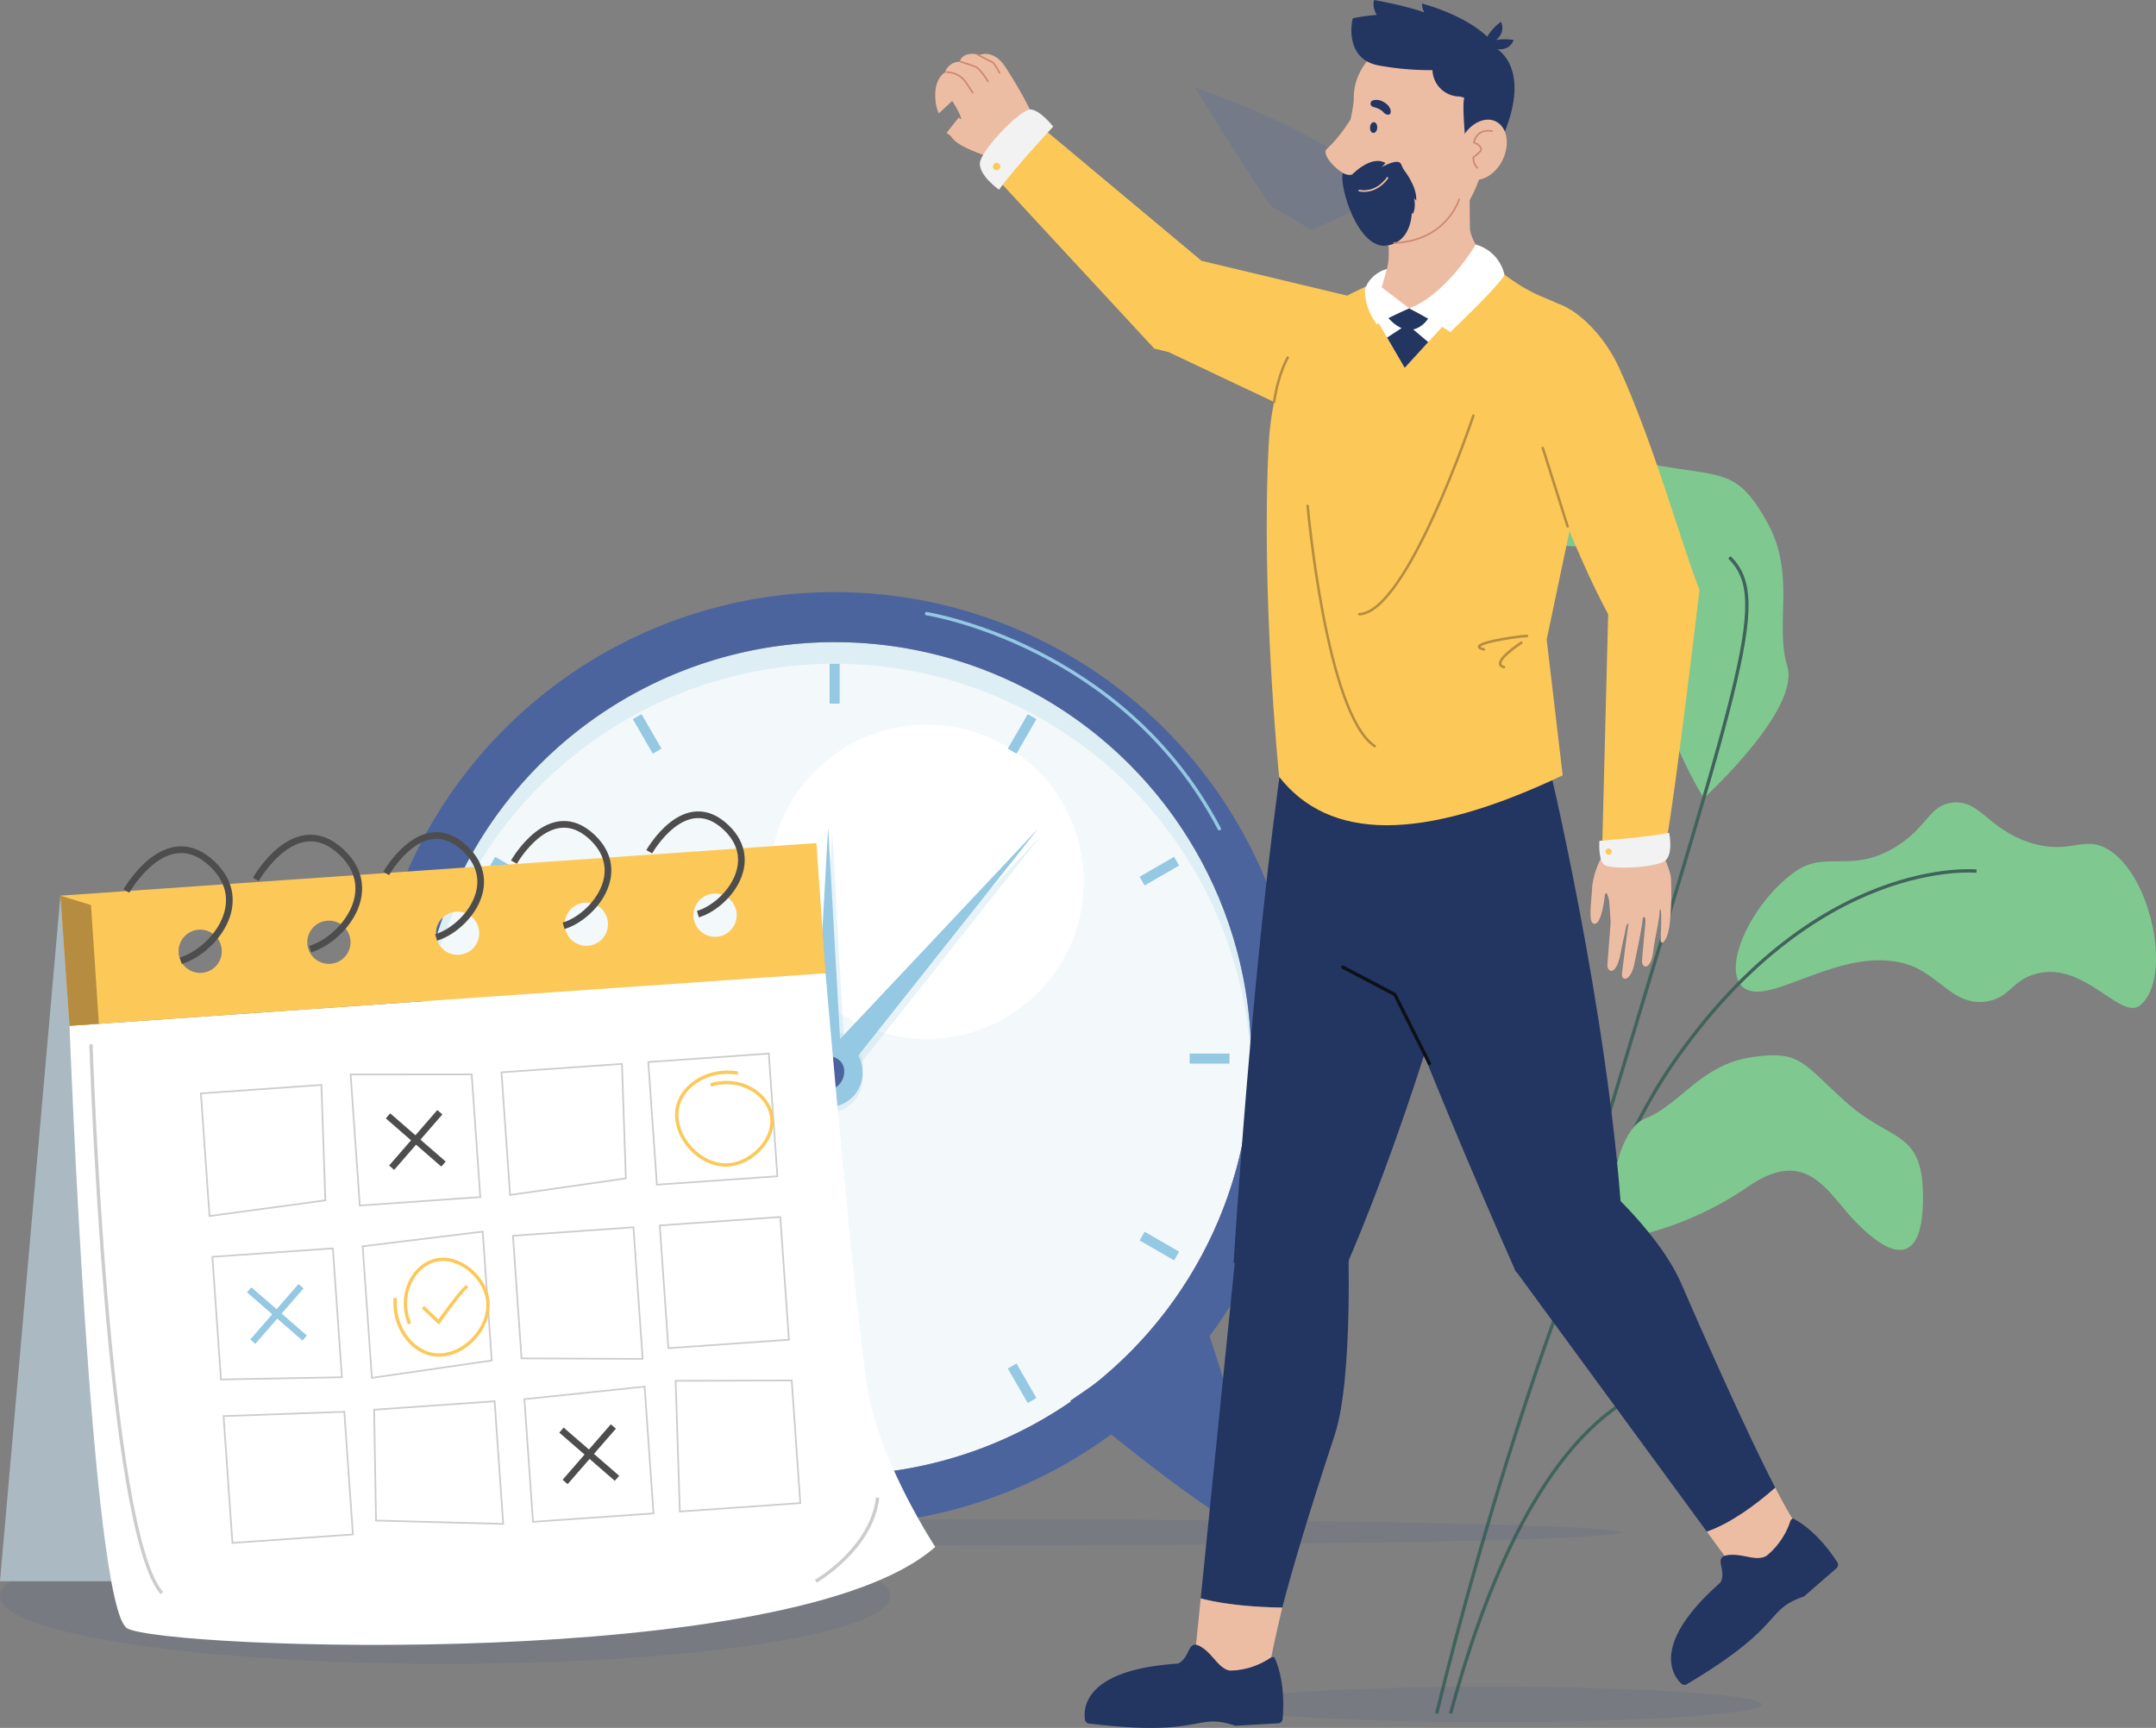 <svg xmlns="http://www.w3.org/2000/svg" width="645.548" height="517.437" viewBox="0 0 645.548 517.437"><rect x="0" y="0" width="645.548" height="517.437" fill="#808080" stroke="none"/><g transform="translate(-38.111 -55.956)"><g transform="translate(38.111 55.956)"><g transform="translate(430.153 131.155)"><path d="M427.057,301.088s28.882-26.305,25-39.432,2.762-27.667-6.2-43.5-13.04-13.149-34.109-16.962-24.316-15.288-42.983-.932c-18.3,14.076-14.344,22.869,8.783,24.936,13.843,1.237,30.884-2.76,32.474,22.4A119.675,119.675,0,0,0,427.057,301.088Z" transform="translate(-347.061 -193.236)" fill="#7fc991"/><path d="M411.3,319.726c-6.991-5.126,1.809-25.181,15.266-34.792,9.3-6.639,17.141.808,30.517-7.67,9.447-5.987,9.718-12.354,16.722-13.041,8.275-.811,10.425,7.827,22.963,11.924,12.07,3.942,15.881-2.166,23.159,1.874,13.349,7.409,19.764,38.633,10.1,46.816-5.91,5.007-16.8-13.47-31.442-9.31-7.3,2.072-7.732,7.326-14.89,8.272-10.027,1.323-13.911-8.358-23.939-11.286C440.377,306.852,419.111,325.458,411.3,319.726Z" transform="translate(-319.273 -155.027)" fill="#7fc991"/><path d="M367.063,529.838c14.317-58.6,43.321-154.556,70.1-193.742,43.33-63.394,91.543-58.527,91.543-58.527" transform="translate(-367.063 -147.855)" fill="none" stroke="#40635b" stroke-miterlimit="10" stroke-width="1"/><path d="M379.348,408.017c46.506-155.878,56.463-178.681,43.464-191.563" transform="translate(-335.158 -180.729)" fill="none" stroke="#40635b" stroke-miterlimit="10" stroke-width="1"/><path d="M383.418,369.181s1.3-32.6,11.92-36.821,16.735-16.081,31.75-18.366,15.356,1.779,28.724,13.64,22.575,8.076,22.78,27.733c.2,19.272-7.613,21.207-20.9,7.093-7.95-8.447-14.116-21.692-31.449-9.761A98.751,98.751,0,0,1,383.418,369.181Z" transform="translate(-332.965 -128.514)" fill="#7fc991"/><path d="M369.78,419.18c8.981-33.566,25.6-77.755,53.3-94.113" transform="translate(-365.599 -37.197)" fill="none" stroke="#40635b" stroke-miterlimit="10" stroke-width="1"/></g><ellipse cx="192.014" cy="3.887" rx="192.014" ry="3.887" transform="translate(101.235 454.987)" fill="#344c82" opacity="0.11"/><g transform="translate(110.208 177.308)"><circle cx="124.716" cy="124.716" r="124.716" transform="translate(14.984 14.984)" fill="#f3f8fa"/><circle cx="47.066" cy="47.066" r="47.066" transform="translate(120.167 39.692)" fill="#fff"/><path d="M139.179,363.7s-22.054,63.544-15.354,65.364,54.552-38.414,54.552-38.414Z" transform="translate(-109.993 -148.462)" fill="#4c649e"/><path d="M290.21,363.7s22.054,63.544,15.354,65.364-54.552-38.414-54.552-38.414Z" transform="translate(-40.799 -148.462)" fill="#4c649e"/><path d="M254.091,223.816a139.7,139.7,0,1,0,139.7,139.7A139.7,139.7,0,0,0,254.091,223.816Zm0,264.415A124.716,124.716,0,1,1,378.808,363.515,124.715,124.715,0,0,1,254.091,488.231Z" transform="translate(-114.392 -223.816)" fill="#4c649e"/><path d="M202.026,344.149H210.3l-4.139-73.472Z" transform="translate(-67.186 -198.573)" fill="#94c8e3" opacity="0.23" style="mix-blend-mode:multiply;isolation:isolate"/><path d="M201.23,343.054h8.279l-4.139-73.472Z" transform="translate(-67.615 -199.163)" fill="#94c8e3"/><path d="M202.19,341.865l6.264,5.413,60.468-76.307Z" transform="translate(-67.098 -198.415)" fill="#94c8e3" opacity="0.23" style="mix-blend-mode:multiply;isolation:isolate"/><path d="M201.393,340.771l6.264,5.412,60.468-76.307Z" transform="translate(-67.527 -199.004)" fill="#94c8e3"/><circle cx="10.348" cy="10.348" r="10.348" transform="translate(127.406 131.325)" fill="#94c8e3" opacity="0.23" style="mix-blend-mode:multiply;isolation:isolate"/><circle cx="10.348" cy="10.348" r="10.348" transform="translate(127.406 135.255)" fill="#94c8e3" opacity="0.23" style="mix-blend-mode:multiply;isolation:isolate"/><circle cx="10.348" cy="10.348" r="10.348" transform="translate(127.406 133.543)" fill="#94c8e3"/><path d="M200.993,321.6a5,5,0,0,0,5.953,3.327c3.09-.88,4.525-5.349,2.625-7.88a4.931,4.931,0,0,0-5.778-1.4A4.987,4.987,0,0,0,200.993,321.6Z" transform="translate(-67.853 -174.564)" fill="#94c8e3" opacity="0.23" style="mix-blend-mode:multiply;isolation:isolate"/><g transform="translate(21.472 21.472)"><line y2="11.921" transform="translate(118.228)" fill="none" stroke="#94c8e3" stroke-miterlimit="10" stroke-width="3"/><line x2="5.961" y2="10.324" transform="translate(59.114 15.84)" fill="none" stroke="#94c8e3" stroke-miterlimit="10" stroke-width="3"/><line x2="10.324" y2="5.961" transform="translate(15.84 59.114)" fill="none" stroke="#94c8e3" stroke-miterlimit="10" stroke-width="3"/><line x2="11.921" transform="translate(0 118.228)" fill="none" stroke="#94c8e3" stroke-miterlimit="10" stroke-width="3"/><line y1="5.961" x2="10.324" transform="translate(15.84 171.381)" fill="none" stroke="#94c8e3" stroke-miterlimit="10" stroke-width="3"/><line y1="10.324" x2="5.961" transform="translate(59.114 210.292)" fill="none" stroke="#94c8e3" stroke-miterlimit="10" stroke-width="3"/><line y1="11.921" transform="translate(118.228 224.535)" fill="none" stroke="#94c8e3" stroke-miterlimit="10" stroke-width="3"/><line x1="5.961" y1="10.324" transform="translate(171.381 210.292)" fill="none" stroke="#94c8e3" stroke-miterlimit="10" stroke-width="3"/><line x1="10.324" y1="5.961" transform="translate(210.292 171.381)" fill="none" stroke="#94c8e3" stroke-miterlimit="10" stroke-width="3"/><line x1="11.921" transform="translate(224.535 118.228)" fill="none" stroke="#94c8e3" stroke-miterlimit="10" stroke-width="3"/><line x1="10.324" y2="5.961" transform="translate(210.292 59.114)" fill="none" stroke="#94c8e3" stroke-miterlimit="10" stroke-width="3"/><line x1="5.961" y2="10.324" transform="translate(171.381 15.84)" fill="none" stroke="#94c8e3" stroke-miterlimit="10" stroke-width="3"/></g><path d="M248.846,240.027A124.715,124.715,0,0,1,373.515,361.379c.028-1.032.048-2.07.048-3.11a124.716,124.716,0,0,0-249.433,0c0,1.04.018,2.077.046,3.11A124.716,124.716,0,0,1,248.846,240.027Z" transform="translate(-109.146 -218.57)" fill="#94c8e3" opacity="0.23" style="mix-blend-mode:multiply;isolation:isolate"/><path d="M200.993,320.519a5,5,0,0,0,5.953,3.327c3.09-.879,4.525-5.347,2.625-7.878a4.934,4.934,0,0,0-5.778-1.4A4.987,4.987,0,0,0,200.993,320.519Z" transform="translate(-67.853 -175.147)" fill="#4c649e"/><path d="M223.078,228.012s58.722,9.2,87.655,64.417" transform="translate(-55.846 -221.556)" fill="none" stroke="#94c8e3" stroke-linecap="round" stroke-miterlimit="10" stroke-width="1"/><path d="M238.068,416.031s-59.416,1.6-97.876-47.465" transform="translate(-100.494 -145.843)" fill="none" stroke="#94c8e3" stroke-linecap="round" stroke-miterlimit="10" stroke-width="1"/></g><g transform="translate(0 243.982)"><ellipse cx="133.297" cy="20.321" rx="133.297" ry="20.321" transform="translate(0 213.665)" fill="#344c82" opacity="0.11"/><g transform="translate(0 0)"><path d="M60.855,297.284l-18.088,205.3H86.593Z" transform="translate(-42.767 -273.049)" fill="#abbac2"/><path d="M56.3,328.134s6.479,174.19,17.256,180.418,199.563,13.3,241.953-24.38c0,0-16.081-24.457-19.969-45.743s-12.883-126.045-12.883-126.045Z" transform="translate(-35.477 -264.915)" fill="#fff"/><g transform="translate(18.089 8.485)"><g transform="translate(42.069 63.044)"><g transform="translate(0 0)"><path d="M119.123,368.683l-34.684,4.7-2.575-36.731,36.075-2.529Z" transform="translate(-81.864 -324.733)" fill="none" stroke="#ccc" stroke-miterlimit="10" stroke-width="0.5"/><path d="M149.822,368.806l-36.076,2.529-2.751-39.242,36.252-.019Z" transform="translate(-66.172 -325.837)" fill="none" stroke="#ccc" stroke-miterlimit="10" stroke-width="0.5"/><path d="M177.594,364.314l-34.665,4.97-2.575-36.731,36.076-2.529Z" transform="translate(-50.357 -326.942)" fill="none" stroke="#ccc" stroke-miterlimit="10" stroke-width="0.5"/><path d="M122.876,404.524l-36.206.666L84.094,368.46l36.075-2.529Z" transform="translate(-80.663 -307.6)" fill="none" stroke="#ccc" stroke-miterlimit="10" stroke-width="0.5"/><path d="M151.99,401.266l-35.888,5.2-2.762-39.4,35.944-4.4Z" transform="translate(-64.91 -309.36)" fill="none" stroke="#ccc" stroke-miterlimit="10" stroke-width="0.5"/><path d="M181.422,401.228l-36.262-.138-2.575-36.732,36.075-2.529Z" transform="translate(-49.156 -309.809)" fill="none" stroke="#ccc" stroke-miterlimit="10" stroke-width="0.5"/><path d="M125.005,434.467,88.93,437l-2.662-37.964,36.162-1.3Z" transform="translate(-79.492 -290.467)" fill="none" stroke="#ccc" stroke-miterlimit="10" stroke-width="0.5"/><rect width="36.164" height="36.822" transform="translate(133.955 2.529) rotate(-4.011)" fill="none" stroke="#ccc" stroke-miterlimit="10" stroke-width="0.5"/><rect width="36.164" height="36.822" transform="matrix(0.998, -0.07, 0.07, 0.998, 137.386, 51.468)" fill="none" stroke="#ccc" stroke-miterlimit="10" stroke-width="0.5"/><path d="M211.573,428.363,175.5,430.892l-1.257-39.139L209,391.632Z" transform="translate(-32.104 -293.755)" fill="none" stroke="#ccc" stroke-miterlimit="10" stroke-width="0.5"/><path d="M154.22,432.416l-38.083-1.009-.568-33.193,36.075-2.529Z" transform="translate(-63.708 -291.572)" fill="none" stroke="#ccc" stroke-miterlimit="10" stroke-width="0.5"/></g><path d="M183.465,430.8l-36.075,2.529L144.814,396.6l35.989-3.762Z" transform="translate(-47.955 -293.108)" fill="none" stroke="#ccc" stroke-miterlimit="10" stroke-width="0.5"/></g><path d="M280.879,287.048,54.523,302.8l2.733,38.984,226.357-15.75ZM96.827,325.906a6.471,6.471,0,1,1,6-6.907A6.469,6.469,0,0,1,96.827,325.906Zm38.544-2.7a6.47,6.47,0,1,1,6-6.907A6.47,6.47,0,0,1,135.371,323.2Zm38.544-2.7a6.471,6.471,0,1,1,6-6.909A6.47,6.47,0,0,1,173.915,320.5Zm38.544-2.7a6.471,6.471,0,1,1,6-6.907A6.469,6.469,0,0,1,212.458,317.8ZM251,315.1a6.471,6.471,0,1,1,6-6.907A6.47,6.47,0,0,1,251,315.1Z" transform="translate(-54.523 -287.048)" fill="#fcc858"/></g><g transform="translate(116.173 89.087)"><line x1="14.441" y2="16.618" transform="translate(1.089)" fill="none" stroke="#4d4d4d" stroke-miterlimit="10" stroke-width="2"/><line x1="16.618" y1="14.44" transform="translate(0 1.089)" fill="none" stroke="#4d4d4d" stroke-miterlimit="10" stroke-width="2"/></g><g transform="translate(168.122 183.192)"><line x1="14.441" y2="16.618" transform="translate(1.089)" fill="none" stroke="#4d4d4d" stroke-miterlimit="10" stroke-width="2"/><line x1="16.618" y1="14.44" transform="translate(0 1.089)" fill="none" stroke="#4d4d4d" stroke-miterlimit="10" stroke-width="2"/></g><g transform="translate(74.606 141.18)"><line x1="14.44" y2="16.618" transform="translate(1.089)" fill="none" stroke="#94c8e3" stroke-miterlimit="10" stroke-width="2"/><line x1="16.618" y1="14.44" transform="translate(0 1.089)" fill="none" stroke="#94c8e3" stroke-miterlimit="10" stroke-width="2"/></g><path d="M201.525,439.473s16.7-9.584,18.51-25.029" transform="translate(42.752 -209.938)" fill="none" stroke="#ccc" stroke-miterlimit="10" stroke-width="1"/><path d="M60.472,326.209s4.715,145.5,21.215,164.356" transform="translate(-33.229 -257.468)" fill="none" stroke="#ccc" stroke-miterlimit="10" stroke-width="1"/><path d="M57.256,336.268l8.779-.615-2.358-35.544-9.154-2.825Z" transform="translate(-36.434 -273.049)" fill="#b58c40"/><path d="M67.366,300.718s11.959-21.235,25.739-8.087c12.106,11.549,0,26.126-9.46,28.965" transform="translate(-29.516 -277.869)" fill="none" stroke="#4d4d4d" stroke-miterlimit="10" stroke-width="2"/><path d="M92.551,298.451s11.96-21.235,25.74-8.089c12.1,11.549,0,26.128-9.461,28.965" transform="translate(-15.949 -279.091)" fill="none" stroke="#4d4d4d" stroke-miterlimit="10" stroke-width="2"/><path d="M117.919,296.942s10.978-19.495,23.628-7.426c11.112,10.6,0,23.985-8.684,26.59" transform="translate(-2.284 -279.357)" fill="none" stroke="#4d4d4d" stroke-miterlimit="10" stroke-width="2"/><path d="M142.779,294.715s10.925-19.4,23.514-7.389c11.057,10.551,0,23.868-8.643,26.46" transform="translate(11.107 -280.526)" fill="none" stroke="#4d4d4d" stroke-miterlimit="10" stroke-width="2"/><path d="M169.107,292.617s10.7-19.009,23.04-7.239c10.835,10.338,0,23.386-8.469,25.927" transform="translate(25.289 -281.533)" fill="none" stroke="#4d4d4d" stroke-miterlimit="10" stroke-width="2"/><path d="M119.694,379.612c-.648,8.518,4.65,15.665,11.048,16.916,8.738,1.708,18.1-7.86,16.57-16.744-1.219-7.056-9.3-13.587-16.4-11.218-6.284,2.094-10.369,10.68-6.9,18.813" transform="translate(-1.357 -234.918)" fill="none" stroke="#fcc858" stroke-miterlimit="10" stroke-width="1"/><path d="M192.758,331.91c-8.421-1.434-16.027,3.18-17.864,9.435-2.51,8.542,6.15,18.751,15.137,18.047,7.139-.56,14.388-8,12.688-15.288-1.5-6.452-9.674-11.314-18.095-8.616" transform="translate(28.17 -254.539)" fill="none" stroke="#fcc858" stroke-miterlimit="10" stroke-width="1"/><path d="M125.075,379.589l4.7,4.436s6.506-9.3,8.564-10.737" transform="translate(1.571 -232.108)" fill="none" stroke="#fcc858" stroke-miterlimit="10" stroke-width="1"/></g></g><path d="M326.484,160.683q6.047,3.24,11.834,6.885a152.314,152.314,0,0,0,24.167-12.286A220.252,220.252,0,0,0,303.67,125.09C311.914,138.48,320.6,152.258,326.484,160.683Z" transform="translate(54.23 -98.79)" fill="#4c649e" opacity="0.23" style="mix-blend-mode:multiply;isolation:isolate"/><g transform="translate(280.031 0)"><g transform="translate(0 16.122)"><path d="M302.661,227.766c.776.755,1.044.645,1.547,1.394,1.614,2.4,6.895,4.292,9.9,5.423,5.191,4.152,13.479,12.477,15.324,4.331,1.635-7.212,2.983-10.815,1.695-15.048-.078-.426-3.156-2.376-3.413-2.854a129.97,129.97,0,0,0-7.826-13.46c-4.275-6-9.886-2.626-8.98-.841.284.555,10.282,4.882,8.377,3.684-2.283-3.451-2.129-2.862-4.649-4.732-5.121-3.8-10.723.3-6.383,3.068.668.426,3.319.371,4.534.722a.832.832,0,0,1,.48.278c.094.146-2.1-1.376-3.294-2.123-5.383-3.365-9.011,1.845-7.481,3.891.564.754,4.592-.443,5.248.2.576.57-4.266-2.975-5.809-1.852-3.929,2.862-2.7,10.274-1.584,12.111l3.993-3.751c-.188-.292,1.561,2.519,2.21,3.951.687,1.987.595,1.757-.275,1.037" transform="translate(-299.246 -204.126)" fill="#edbda3"/><path d="M300.882,206.766a6.91,6.91,0,0,1,5.726,2.97l2.075,3.141" transform="translate(-297.467 -201.258)" fill="none" stroke="#cc8972" stroke-linecap="round" stroke-miterlimit="10" stroke-width="0.5"/><path d="M302.915,205.274s3.258.975,4.568,1.574,3.555,4.264,3.555,4.264" transform="translate(-295.256 -202.878)" fill="none" stroke="#cc8972" stroke-linecap="round" stroke-miterlimit="10" stroke-width="0.5"/><path d="M305.3,204.221s3.718,2.048,4.353,2.2,2.28,3.332,2.28,3.332" transform="translate(-292.667 -204.023)" fill="none" stroke="#cc8972" stroke-linecap="round" stroke-miterlimit="10" stroke-width="0.5"/></g><path d="M502.072,443.669c0,2.912-36.208,5.275-80.873,5.275s-80.873-2.363-80.873-5.275S376.534,438.4,421.2,438.4,502.072,440.757,502.072,443.669Z" transform="translate(-254.574 66.748)" fill="#344c82" opacity="0.11"/><path d="M408.88,344.156c-.414,3.718-1.614,9.08-2.482,13.353-1.123,5.54-3.943,5.379-3.738,3.112.075-.833,1.718-13.845,1.912-14.643.171-.7-.66-.609-.965,2.188-.008.01-.785,3.323-1.346,6.279-1.367,7.191-3.949,5.6-3.96,3.686,0-.706.944-12.193.959-12.888.006-.309-.295-5.252-.47-6.64-.52-2.336-.937-2.649-1.263-1.428-.7,5.722-1.931,9.358-3.59,8.3-1.361-.873-.357-6.905-.188-11.078a25.019,25.019,0,0,1,3.839-10.387c2-5.569,5.536-14.1,10.738-8.784a38.023,38.023,0,0,1,8.694,15.159,9.666,9.666,0,0,1,.317,1.926,83.851,83.851,0,0,1-.25,11.9c-.442,6.544-2.7,8.2-2.845,6.425-.046-.553.585-10.848-.3-9.049-.123,3.683-1.44,8.1-1.935,12.366-.655,5.638-3.355,5.187-3.342,2.91.006-.839,1-11.138,1.023-11.965,0-.154.048-1.193-.413-1.254C409.063,343.61,408.913,343.894,408.88,344.156Z" transform="translate(-197.042 -69.019)" fill="#edbda3"/><path d="M320.351,213.572l53.941,45.071-6.585-3.576,51.006,12.2-5.648,40.508-52.076-24.636-4.208-1.007-2.378-2.569-47.749-51.586Z" transform="translate(-291.191 -177.733)" fill="#fcc858"/><path d="M416.424,305.3s18.006,74.488,22.258,137.754c0,0-16.344,13.706-31.681,15.888,0,0-26.537-58.981-46.919-115.517Z" transform="translate(-233.092 -77.981)" fill="#233561"/><path d="M419.333,323.366s-16.778,73.862-43.936,136.69c0,0-18.641,3.006-33.355-1.892,0,0,5.554-91.006,15.067-154.72Z" transform="translate(-252.709 -80.003)" fill="#233561"/><path d="M369.327,255.584c4.171-2.73,2.524-12.274,2.157-17.4l24.73-18.977c.1.647.111,20.469.213,21.131,1.417,9.141,17.3,19.158,18.908,20.06,9.675,5.417-4.361,54.618-53.409,27.617-.211-.108-.416-.23-.616-.357C351.479,282.1,360.919,261.094,369.327,255.584Z" transform="translate(-236.316 -171.602)" fill="#edbda3"/><path d="M347.4,287.37c.221-4.21,1.839-29.877,17.054-40.486,5.634-3.927,16.1-8.341,16.1-8.339.993,2.975,1.87,8.339,10.855,8.483,19,.3,24.011-12.149,24.011-12.149,12.435,9.778,16.282,8.492,19.983,11.717,11.754,10.245,19.948,15.063,4.793,53.981l-9.575,45.481,4.789,40.692c-42.7,20.273-69.95,19.432-84.9.455C350.507,387.205,345,332.849,347.4,287.37Z" transform="translate(-247.542 -154.563)" fill="#fcc858"/><path d="M385.574,241.67l-14.319,15.666-8.97-15.424Z" transform="translate(-230.695 -147.178)" fill="#fff"/><path d="M376.575,243.691s-5.133,8.26-12.7-1.021l7.029-2.033Z" transform="translate(-228.967 -148.302)" fill="#233561"/><g transform="translate(174.925 90.294)"><path d="M403.709,319.616c.065-.315.144-.71.23-1.142Z" transform="translate(-360.576 -153.953)" fill="#fcc858"/><path d="M403.648,319.341c-.007.031-.007.035,0,0Z" transform="translate(-360.648 -153.01)" fill="#fcc858"/><path d="M403.645,319.49l.059-.286Z" transform="translate(-360.645 -153.159)" fill="#fcc858"/><path d="M403.819,318.838l.14-.7Z" transform="translate(-360.456 -154.317)" fill="#fcc858"/><path d="M403.673,319.4l.075-.382Z" transform="translate(-360.615 -153.358)" fill="#fcc858"/><path d="M403.886,318.374c.029-.15.06-.3.09-.451C403.946,318.076,403.913,318.234,403.886,318.374Z" transform="translate(-360.383 -154.552)" fill="#fcc858"/><path d="M436.952,326.039c-5.333-13.424-13.558-43.527-24.078-66.553-9.715-21.263-37.753-35.253-27.675,11.028,3.145,14.449,14.516,44.475,24.406,62.79l-1.737,67.781c4.7.384,19.236-.382,19.236-.382C429.5,388.733,436.952,326.039,436.952,326.039Z" transform="translate(-383.046 -239.659)" fill="#fcc858"/><path d="M404.173,316.945l-.092.453Z" transform="translate(-360.171 -155.615)" fill="#fcc858"/><path d="M403.929,318.588c.077-.386.161-.8.255-1.276C404.108,317.688,404.021,318.13,403.929,318.588Z" transform="translate(-360.336 -155.216)" fill="#fcc858"/><path d="M404.181,316.808l-.056.286Z" transform="translate(-360.124 -155.764)" fill="#fcc858"/></g><path d="M394.54,318.275s14.873-1.1,20.87-2.4c0,0,1.3,6.058-1.042,8.235s-16.839,3.073-18.624,1.158C394.129,323.535,394.54,318.275,394.54,318.275Z" transform="translate(-195.671 -66.486)" fill="#f2f2f2"/><path d="M395.964,319.918a.93.93,0,1,0-.495-1.219A.93.93,0,0,0,395.964,319.918Z" transform="translate(-194.691 -64.033)" fill="#fcc858"/><path d="M327.609,217.224s-12.052,12.951-16.217,18.916c0,0-6.02-4.217-5.736-8s12.17-16.253,15.267-16.028C323.724,212.316,327.609,217.224,327.609,217.224Z" transform="translate(-292.287 -179.324)" fill="#f2f2f2"/><path d="M308.248,219.834a1.1,1.1,0,1,0,1.413.66A1.1,1.1,0,0,0,308.248,219.834Z" transform="translate(-290.247 -170.996)" fill="#fcc858"/><path d="M383.611,364l-10.351-20.651-15.527-8.195" transform="translate(-235.647 -45.523)" fill="none" stroke="#0d1017" stroke-linecap="round" stroke-miterlimit="10" stroke-width="1"/><g transform="translate(173.511 351.133)"><path d="M439.893,472.163l-57.525-78.5,22.513-29.051s20.1,16.6,27.326,33.219C446.7,431.14,455.309,449.2,460.369,459,454.487,464.176,447.122,469.618,439.893,472.163Z" transform="translate(-382.368 -364.616)" fill="#233561"/><path d="M419.875,436.57l-9.949-13.576c7.229-2.545,14.593-7.987,20.475-13.161,5.741,11.113,6.91,11.585,6.91,11.585S433.57,431.98,419.875,436.57Z" transform="translate(-352.401 -315.447)" fill="#edbda3"/></g><g transform="translate(77.546 369.121)"><path d="M337.324,482.777l10.692-105.344,33.394-4.2s1.72,43.377-3.959,60.586c-8.252,25-12.995,41.206-15.708,51.712C354.312,485.41,344.954,484.786,337.324,482.777Z" transform="translate(-335.385 -373.233)" fill="#233561"/><path d="M359.521,443.317a22.287,22.287,0,0,1-23.126,1.495l1.939-19.1c7.629,2.008,16.987,2.632,24.419,2.753C359.417,442.69,359.521,443.317,359.521,443.317Z" transform="translate(-336.395 -316.167)" fill="#edbda3"/></g><g transform="translate(116.853 4.116)"><path d="M370.228,204.946s-9.462,5.665-9.189,16.126c.069,2.651-3.193,16.05-3.193,16.05-1.643,16.593,8.546,27.642,12.48,27.784,9.479.344,17.207-4.379,21.9-8.853,8.619-8.218,13.792-36.171,7.047-45.358C390.206,198.35,374.824,199.415,370.228,204.946Z" transform="translate(-352.57 -195.521)" fill="#edbda3"/><path d="M357.8,222.912s2.555,1.522,7.907-.171c3.4-1.077,8.467-4.653,9.554-2.39,4.939,10.281,4.749,22.8-4.1,24.327S356.562,226.64,357.8,222.912Z" transform="translate(-352.61 -175.278)" fill="#233561"/><path d="M393.479,240.045c-.286-2.121-1.478-14.046-.749-16.47a4.254,4.254,0,0,0-1.914-.438,8.185,8.185,0,0,1-7.6-7.874h0a85.646,85.646,0,0,1-16.228-1.428c-10.541-2.073-7.778-14.055-7.569-14.107,2.8-.71,25.379-4.265,38.248,4.125,12.633,8.235,6.54,28.387,5.41,31.76a.737.737,0,0,1-.687.5L394.26,240.7A.76.76,0,0,1,393.479,240.045Z" transform="translate(-351.191 -198.375)" fill="#233561"/><path d="M380.665,203.476s10,5.582,2.114,24.916C382.779,228.392,376.282,222.012,380.665,203.476Z" transform="translate(-329.214 -192.827)" fill="#233561"/><path d="M365.254,211.459s-3.968,7.984-9.648,13.193c-1.908,1.747,3.849,7.467,6.367,7.719C367.559,232.93,365.254,211.459,365.254,211.459Z" transform="translate(-355.226 -184.147)" fill="#edbda3"/><path d="M387.339,226.371c-2.584,4.524-7.277,6.5-10.477,4.407s-3.7-7.45-1.113-11.974,7.279-6.5,10.479-4.4S389.927,221.848,387.339,226.371Z" transform="translate(-334.708 -181.856)" fill="#edbda3"/><path d="M384.556,225s-3.727,12.464-19.5,13.074" transform="translate(-344.537 -169.423)" fill="none" stroke="#cc8972" stroke-linecap="round" stroke-miterlimit="10" stroke-width="0.5"/><path d="M368.507,221.923s-3.092,4.787-8.435,3.822" transform="translate(-349.955 -172.768)" fill="none" stroke="#edbda3" stroke-linecap="round" stroke-miterlimit="10" stroke-width="0.5"/><path d="M361.614,215.481c-.054.891.386,1.643.981,1.678s1.119-.66,1.171-1.551-.387-1.643-.981-1.678S361.667,214.589,361.614,215.481Z" transform="translate(-348.283 -181.461)" fill="#233561"/><path d="M382.013,215.279s-4.348-1.089-5.429,3.376c0,0,3.3,1.288,1.756,2.826s-1.894,1.566-1.894,1.566a4.027,4.027,0,0,0,1.192,3.225" transform="translate(-332.16 -180.12)" fill="none" stroke="#cc8972" stroke-linecap="round" stroke-linejoin="round" stroke-width="0.5"/><path d="M367.523,214.933c.488-.62.232-2.6-2.382-3.81a3.819,3.819,0,0,0-2.97-.165,1.1,1.1,0,0,0-.418,1.278c.313.812,1.532.518,3.079,1.576,1.111.758.67.946,1.775,1.294A.848.848,0,0,0,367.523,214.933Z" transform="translate(-348.197 -184.93)" fill="#233561"/></g><g transform="translate(141.936 73.24)"><path d="M387.141,231.489s-8.788,14.95-19.9,19.1a134.007,134.007,0,0,1,12.3,7.1s15.207-14.439,16.185-17.186A12.031,12.031,0,0,0,387.141,231.489Z" transform="translate(-367.242 -231.489)" fill="#fff"/></g><path d="M367.463,235l-1.558,5.457,8.262,6.3s-6.648,2.946-9.69,4.805a16.956,16.956,0,0,1-3.6-10.562A9.643,9.643,0,0,1,367.463,235Z" transform="translate(-232.231 -154.427)" fill="#fff"/><path d="M393.89,209.42s-5.26-8.314-31.608-13.017C362.282,196.4,357.911,208.873,393.89,209.42Z" transform="translate(-230.881 -196.403)" fill="#233561"/><path d="M389.845,208.193s-4.966-6.78-20.77-11.289C369.076,196.9,367.9,205.627,389.845,208.193Z" transform="translate(-223.324 -195.858)" fill="#233561"/><path d="M377.934,207.119s-.023-3.653,5.1-7.6C383.038,199.521,385.77,204.013,377.934,207.119Z" transform="translate(-213.679 -193.012)" fill="#233561"/><path d="M377.891,203.859s2.607-2.557,9.01-1.616C386.9,202.243,385.571,207.331,377.891,203.859Z" transform="translate(-213.726 -190.278)" fill="#233561"/><path d="M366.289,220.514s4.427,5.137,4.129,9.765C370.418,230.279,365.692,225.353,366.289,220.514Z" transform="translate(-226.398 -170.184)" fill="#233561"/><path d="M358.839,223.988s5.924-6.486,10.4-3.881C369.239,220.107,363.461,227.276,358.839,223.988Z" transform="translate(-234.443 -171.297)" fill="#233561"/><path d="M367.192,222.058s4.066,6.219,2.012,10.562C369.2,232.62,364.661,226.515,367.192,222.058Z" transform="translate(-226.194 -168.505)" fill="#233561"/><path d="M370.084,242.939l6.294,5.306-7.049,7.712-5.271-9.064Z" transform="translate(-228.769 -145.799)" fill="#233561"/><path d="M348.617,438.014l.016-.011c4.069-1.893,2.564-8.1,7.53-4.6,3.185,2.248,4.866,6.288,8.179,6.732A22.43,22.43,0,0,0,376.62,436.1h0l.808-.052s3.559,6.269,2.539,18.561a1.41,1.41,0,0,1-1.313,1.28l-12.856.733c-12.186-4.14-9.366,3.552-43.8-.664a1.39,1.39,0,0,1-1.221-1.143C320.238,451.3,320.66,439.82,348.617,438.014Z" transform="translate(-275.948 60.175)" fill="#233561"/><path d="M419.619,433.405l.006-.019c2.063-3.987-2.924-7.978,3.143-8.243,3.9-.171,7.694,2,10.588.324a22.434,22.434,0,0,0,7.245-10.7h0l.609-.536s6.651,2.784,13.359,13.134a1.409,1.409,0,0,1-.257,1.814l-9.725,8.443c-12.174,4.177-5.235,8.538-35.058,26.258a1.392,1.392,0,0,1-1.664-.157C405.289,461.271,398.6,451.929,419.619,433.405Z" transform="translate(-184.477 40.465)" fill="#233561"/><g transform="translate(101.449 107.085)"><line x1="7.431" y1="23.474" transform="translate(80.467 27.079)" fill="none" stroke="#b58c40" stroke-linecap="round" stroke-miterlimit="10" stroke-width="0.75"/><path d="M351.954,247.7s-2.791,4.544-4.108,13.3" transform="translate(-347.846 -247.703)" fill="none" stroke="#b58c40" stroke-linecap="round" stroke-miterlimit="10" stroke-width="0.75"/><path d="M394.231,256.025s-19.73,58.981-34.159,59.481" transform="translate(-334.551 -238.653)" fill="none" stroke="#b58c40" stroke-linecap="round" stroke-miterlimit="10" stroke-width="0.75"/><path d="M352.664,268.988s5.567,62.331,20.083,71.925" transform="translate(-342.607 -224.557)" fill="none" stroke="#b58c40" stroke-linecap="round" stroke-miterlimit="10" stroke-width="0.75"/><path d="M391.6,287.64c-2.505,0-19.311,2.5-12.913,4.008" transform="translate(-315.879 -204.274)" fill="none" stroke="#b58c40" stroke-linecap="round" stroke-miterlimit="10" stroke-width="0.75"/><path d="M386.63,288.6s-9.588,6.2-5.21,7.327" transform="translate(-312.582 -203.23)" fill="none" stroke="#b58c40" stroke-linecap="round" stroke-miterlimit="10" stroke-width="0.75"/></g></g></g></g></svg>
